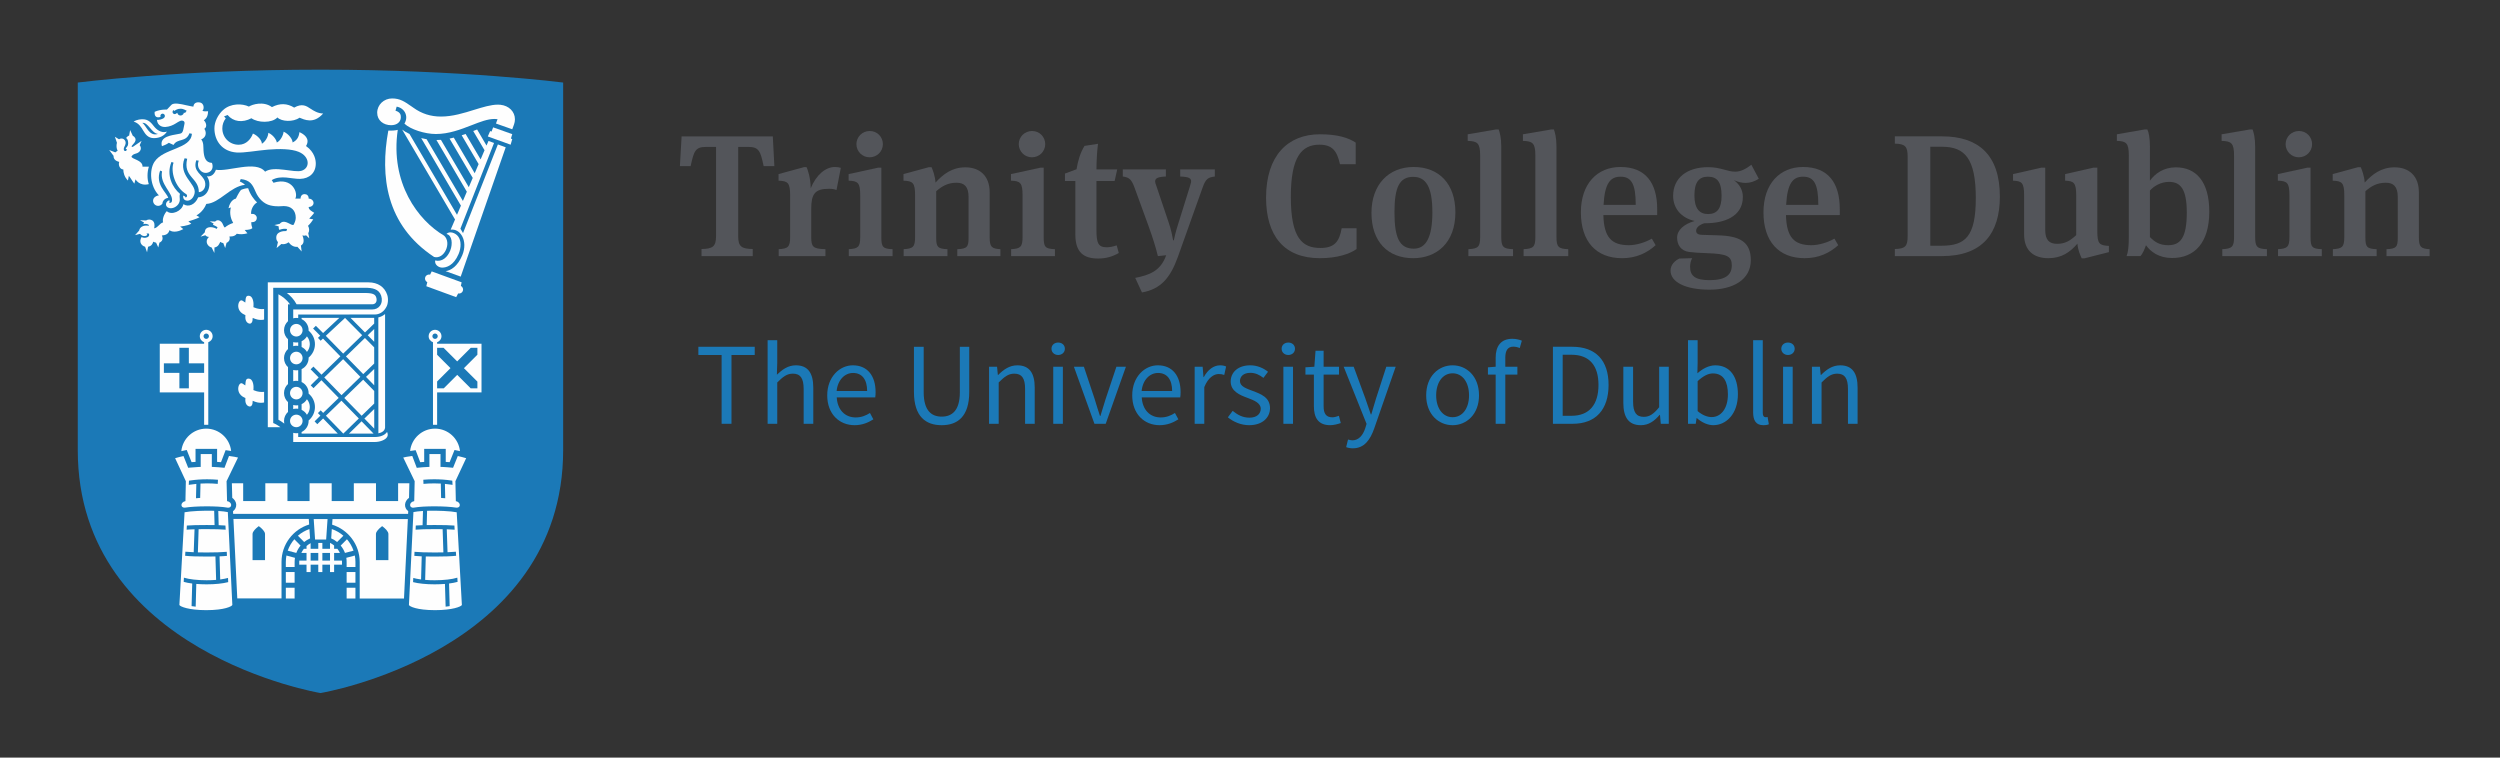 <?xml version="1.0" encoding="UTF-8" standalone="no"?>
<svg width="330px" height="100px" viewBox="0 0 330 100" version="1.1" xmlns="http://www.w3.org/2000/svg" xmlns:xlink="http://www.w3.org/1999/xlink">
    <rect x="0" y="0" width="330" height="100" fill="#333333" stroke="none"/>
    <!-- Generator: Sketch 43.1 (39012) - http://www.bohemiancoding.com/sketch -->
    <title>logo</title>
    <desc>Created with Sketch.</desc>
    <defs></defs>
    <g id="Page-1" stroke="none" stroke-width="1" fill="none" fill-rule="evenodd">
        <g id="logo">
            <g id="Group-145-Copy" transform="translate(10, 9)">
                <g id="Group-2" transform="translate(79, 8)" fill="#53555A">
                    <path d="M13.01,1.001 L13.216,4.929 L11.8,4.929 C11.388,2.987 11.206,2.394 9.79,2.394 L8.442,2.394 L8.442,14.202 C8.442,15.572 8.922,15.846 10.36,15.87 L10.36,16.806 L3.6,16.806 L3.6,15.87 C5.039,15.846 5.518,15.572 5.518,14.202 L5.518,2.394 L4.171,2.394 C2.755,2.394 2.595,2.987 2.161,4.929 L0.746,4.929 L0.973,1.001 L13.01,1.001 Z" id="Fill-42"></path>
                    <path d="M21.213,5.043 C21.511,5.043 21.807,5.089 21.989,5.157 L21.419,8.081 C21.123,7.967 20.871,7.921 20.413,7.921 C18.609,7.921 18.083,8.561 18.083,10.547 L18.083,14.293 C18.083,15.595 18.313,15.846 19.957,15.892 L19.957,16.806 L13.789,16.806 L13.789,15.892 C15.023,15.824 15.297,15.595 15.297,14.293 L15.297,8.789 C15.297,7.121 15,6.893 13.767,6.849 L13.767,5.979 L17.123,5.065 L17.467,5.065 C17.627,5.407 17.993,6.459 18.015,7.851 C18.745,6.071 19.979,5.043 21.213,5.043" id="Fill-43"></path>
                    <path d="M25.783,3.764 C24.823,3.764 24.047,2.988 24.047,2.028 C24.047,1.069 24.823,0.292 25.805,0.292 C26.789,0.292 27.541,1.069 27.541,2.028 C27.541,2.988 26.765,3.764 25.783,3.764 L25.783,3.764 Z M23.041,16.806 L23.041,15.892 C24.275,15.824 24.549,15.594 24.549,14.294 L24.549,8.788 C24.549,7.12 24.252,6.892 23.019,6.848 L23.019,5.98 L26.903,5.134 L27.337,5.134 L27.337,14.294 C27.337,15.594 27.519,15.846 28.821,15.892 L28.821,16.806 L23.041,16.806 Z" id="Fill-44"></path>
                    <path d="M41.636,14.294 C41.636,15.596 41.886,15.825 43.052,15.892 L43.052,16.806 L37.364,16.806 L37.364,15.892 C38.666,15.847 38.85,15.573 38.85,14.384 L38.85,8.994 C38.85,7.624 38.278,7.12 37.272,7.12 C36.086,7.12 35.308,7.602 34.578,8.242 L34.578,14.384 C34.578,15.573 34.76,15.847 36.062,15.892 L36.062,16.806 L30.283,16.806 L30.283,15.892 C31.517,15.825 31.792,15.596 31.792,14.294 L31.792,8.788 C31.792,7.12 31.494,6.892 30.261,6.848 L30.261,5.98 L33.618,5.066 L33.962,5.066 C34.098,5.362 34.44,6.23 34.486,7.098 C35.492,6.002 36.656,5.088 38.438,5.088 C40.288,5.088 41.636,6.184 41.636,8.378 L41.636,14.294 Z" id="Fill-45"></path>
                    <path d="M47.212,3.764 C46.252,3.764 45.476,2.988 45.476,2.028 C45.476,1.069 46.252,0.292 47.234,0.292 C48.217,0.292 48.97,1.069 48.97,2.028 C48.97,2.988 48.194,3.764 47.212,3.764 L47.212,3.764 Z M44.47,16.806 L44.47,15.892 C45.704,15.824 45.978,15.594 45.978,14.294 L45.978,8.788 C45.978,7.12 45.682,6.892 44.448,6.848 L44.448,5.98 L48.332,5.134 L48.765,5.134 L48.765,14.294 C48.765,15.594 48.948,15.846 50.25,15.892 L50.25,16.806 L44.47,16.806 Z" id="Fill-46"></path>
                    <path d="M58.131,6.893 L55.733,6.893 L55.733,13.38 C55.733,15.093 55.961,15.641 57.103,15.641 C57.515,15.641 57.903,15.55 58.405,15.39 L58.679,16.395 C57.857,16.874 56.989,17.125 55.961,17.125 C54.041,17.125 52.945,16.326 52.945,13.929 L52.945,6.893 L51.575,6.893 L51.575,5.911 L53.107,5.339 C53.267,4.289 53.609,3.125 54.157,2.256 L55.937,1.982 C55.825,2.804 55.733,4.197 55.733,5.362 L58.473,5.362 L58.131,6.893 Z" id="Fill-47"></path>
                    <path d="M60.85,19.683 C62.746,19.295 64.184,18.793 64.939,16.692 L63.842,16.806 C63.546,15.618 63.226,14.544 62.564,12.718 L60.782,7.83 C60.37,6.688 60.074,6.413 59.206,6.298 L59.206,5.362 L64.894,5.362 L64.894,6.298 C63.82,6.346 63.476,6.528 63.476,6.961 C63.476,7.098 63.546,7.304 63.636,7.532 L65.236,12.284 C65.624,13.403 65.784,14.34 65.853,14.728 L65.944,14.728 C65.99,14.454 66.194,13.586 66.515,12.581 L68.09,7.532 C68.159,7.328 68.204,7.168 68.228,7.03 C68.273,6.506 67.93,6.346 66.788,6.298 L66.788,5.362 L71.357,5.362 L71.357,6.298 C70.443,6.413 70.146,6.62 69.735,7.784 L66.468,16.942 C65.487,19.661 64.23,21.169 61.74,21.603 L60.85,19.683 Z" id="Fill-48"></path>
                    <path d="M78.121,9.086 C78.121,3.536 80.999,0.726 85.225,0.726 C87.577,0.726 88.971,1.184 89.953,1.824 L89.953,4.678 L87.875,4.678 C87.487,2.942 86.893,2.098 85.157,2.098 C82.803,2.098 81.389,3.742 81.389,8.972 C81.389,14.475 82.917,15.733 85.293,15.733 C87.097,15.733 87.783,14.955 88.103,13.129 L90.067,13.129 L90.067,15.869 C89.199,16.509 87.509,17.081 85.225,17.081 C80.497,17.081 78.121,14.111 78.121,9.086" id="Fill-49"></path>
                    <path d="M97.538,6.345 C95.71,6.345 95.07,7.761 95.07,11.005 C95.07,14.317 95.688,15.824 97.63,15.824 C99.252,15.824 100.074,14.271 100.074,11.027 C100.074,7.625 99.206,6.345 97.538,6.345 M97.538,17.08 C94.18,17.08 92.034,14.888 92.034,11.097 C92.034,7.395 94.272,5.043 97.606,5.043 C100.964,5.043 103.111,7.281 103.111,11.027 C103.111,15.047 100.645,17.08 97.538,17.08" id="Fill-50"></path>
                    <path d="M109.167,14.248 C109.167,15.572 109.395,15.846 110.721,15.892 L110.721,16.806 L104.829,16.806 L104.829,15.892 C106.107,15.824 106.381,15.596 106.381,14.294 L106.381,3.535 C106.381,1.869 106.015,1.64 104.737,1.595 L104.737,0.727 L108.483,0.087 L108.825,0.087 C108.961,0.429 109.167,1.183 109.167,2.347 L109.167,14.248 Z" id="Fill-51"></path>
                    <path d="M116.454,14.248 C116.454,15.572 116.682,15.846 118.008,15.892 L118.008,16.806 L112.116,16.806 L112.116,15.892 C113.394,15.824 113.668,15.596 113.668,14.294 L113.668,3.535 C113.668,1.869 113.302,1.64 112.024,1.595 L112.024,0.727 L115.77,0.087 L116.112,0.087 C116.248,0.429 116.454,1.183 116.454,2.347 L116.454,14.248 Z" id="Fill-52"></path>
                    <path d="M122.669,10.045 L126.917,10.045 C126.917,7.281 126.347,6.323 124.907,6.323 C123.559,6.323 122.829,7.189 122.669,10.045 M129.042,14.499 L129.544,15.367 C128.379,16.418 126.939,17.08 125.113,17.08 C121.685,17.08 119.677,14.865 119.677,11.028 C119.677,7.237 121.845,5.043 124.907,5.043 C128.174,5.043 129.749,7.099 129.749,10.593 L129.749,11.393 L122.647,11.393 C122.715,14.317 123.719,15.367 126.003,15.367 C126.963,15.367 128.128,15.025 129.042,14.499" id="Fill-53"></path>
                    <path d="M138.248,8.857 C138.248,7.03 137.677,6.323 136.444,6.323 C135.28,6.323 134.663,7.03 134.663,8.789 C134.663,10.503 135.302,11.255 136.467,11.255 C137.654,11.255 138.248,10.525 138.248,8.857 M131.511,18.725 C131.511,17.925 132.105,17.401 132.675,17.127 L134.365,17.081 C134.205,17.377 134.092,17.765 134.092,18.223 C134.092,19.41 134.754,19.981 136.672,19.981 C138.842,19.981 139.596,19.227 139.596,18.039 C139.596,16.805 138.956,16.509 136.353,16.419 C135.462,16.395 134.434,16.327 133.978,16.259 C132.859,16.121 132.379,15.297 132.379,14.363 C132.379,13.357 133.315,12.557 134.708,12.169 C132.927,11.781 131.853,10.503 131.853,8.857 C131.853,6.504 133.658,5.066 136.467,5.066 C137.289,5.066 137.883,5.203 138.568,5.386 C139.139,5.546 139.55,5.66 140.076,5.66 C140.806,5.66 141.536,5.249 142.178,4.746 L143.16,6.597 C142.612,6.939 142.062,7.145 141.422,7.145 C140.92,7.145 140.442,7.03 139.87,6.779 C140.532,7.259 141.057,7.989 141.057,8.995 C141.057,11.667 138.454,12.467 136.147,12.467 L135.964,12.467 C135.325,12.671 134.891,13.037 134.891,13.449 C134.891,13.769 135.074,13.973 135.622,13.997 L137.768,14.065 C140.578,14.133 142.108,14.887 142.108,17.331 C142.108,19.935 139.756,21.237 136.65,21.237 C133.452,21.237 131.511,20.21 131.511,18.725" id="Fill-54"></path>
                    <path d="M146.77,10.045 L151.018,10.045 C151.018,7.281 150.448,6.323 149.008,6.323 C147.66,6.323 146.93,7.189 146.77,10.045 M153.144,14.499 L153.646,15.367 C152.48,16.418 151.04,17.08 149.214,17.08 C145.788,17.08 143.778,14.865 143.778,11.028 C143.778,7.237 145.947,5.043 149.008,5.043 C152.276,5.043 153.85,7.099 153.85,10.593 L153.85,11.393 L146.748,11.393 C146.816,14.317 147.82,15.367 150.104,15.367 C151.064,15.367 152.23,15.025 153.144,14.499" id="Fill-55"></path>
                    <path d="M167.284,15.435 C170.39,15.435 171.806,14.271 171.806,9.154 C171.806,3.902 170.344,2.372 167.352,2.372 L165.8,2.372 L165.8,15.435 L167.284,15.435 Z M161.118,15.869 C162.488,15.847 162.808,15.503 162.808,14.201 L162.808,3.65 C162.808,2.348 162.488,1.982 161.118,1.96 L161.118,1 L167.376,1 C172.036,1 174.982,3.331 174.982,8.949 C174.982,13.791 172.698,16.807 167.33,16.807 L161.118,16.807 L161.118,15.869 Z" id="Fill-56"></path>
                    <path d="M187.845,13.517 C187.845,15.185 188.119,15.391 189.375,15.459 L189.375,16.281 L186.131,17.103 L185.789,17.103 C185.584,16.669 185.287,16.029 185.219,15.161 C184.259,16.281 183.141,17.081 181.381,17.081 C179.485,17.081 178.183,16.121 178.183,13.951 L178.183,8.789 C178.183,7.121 177.887,6.893 176.721,6.847 L176.721,5.979 L180.443,5.134 L180.969,5.134 L180.969,13.335 C180.969,14.659 181.471,15.185 182.545,15.185 C183.597,15.185 184.259,14.773 185.059,14.041 L185.059,8.789 C185.059,7.121 184.761,6.893 183.597,6.847 L183.597,5.979 L187.319,5.134 L187.845,5.134 L187.845,13.517 Z" id="Fill-57"></path>
                    <path d="M197.303,7.007 C196.253,7.007 195.317,7.555 194.791,8.149 L194.791,14.293 C195.431,14.955 196.093,15.367 197.191,15.367 C198.765,15.367 199.657,14.453 199.657,11.073 C199.657,7.944 198.833,7.007 197.303,7.007 M193.535,16.805 L191.708,16.805 C191.915,16.257 192.004,15.619 192.004,14.133 L192.004,3.536 C192.004,1.868 191.663,1.641 190.428,1.594 L190.428,0.726 L194.106,0.086 L194.449,0.086 C194.632,0.452 194.791,1.206 194.791,2.348 L194.791,6.848 C195.454,5.934 196.572,5.089 198.217,5.089 C200.889,5.089 202.625,6.985 202.625,10.937 C202.625,15.047 200.685,17.057 197.715,17.057 C195.979,17.057 194.883,16.235 194.266,15.367 C194.129,15.801 193.832,16.509 193.535,16.805" id="Fill-58"></path>
                    <path d="M208.681,14.248 C208.681,15.572 208.909,15.846 210.235,15.892 L210.235,16.806 L204.343,16.806 L204.343,15.892 C205.621,15.824 205.895,15.596 205.895,14.294 L205.895,3.535 C205.895,1.869 205.529,1.64 204.251,1.595 L204.251,0.727 L207.997,0.087 L208.339,0.087 C208.475,0.429 208.681,1.183 208.681,2.347 L208.681,14.248 Z" id="Fill-59"></path>
                    <path d="M214.438,3.764 C213.478,3.764 212.702,2.988 212.702,2.028 C212.702,1.069 213.478,0.292 214.46,0.292 C215.444,0.292 216.196,1.069 216.196,2.028 C216.196,2.988 215.42,3.764 214.438,3.764 L214.438,3.764 Z M211.697,16.806 L211.697,15.892 C212.93,15.824 213.206,15.594 213.206,14.294 L213.206,8.788 C213.206,7.12 212.908,6.892 211.674,6.848 L211.674,5.98 L215.558,5.134 L215.992,5.134 L215.992,14.294 C215.992,15.594 216.174,15.846 217.476,15.892 L217.476,16.806 L211.697,16.806 Z" id="Fill-60"></path>
                    <path d="M230.291,14.294 C230.291,15.596 230.543,15.825 231.707,15.892 L231.707,16.806 L226.021,16.806 L226.021,15.892 C227.323,15.847 227.505,15.573 227.505,14.384 L227.505,8.994 C227.505,7.624 226.933,7.12 225.927,7.12 C224.741,7.12 223.965,7.602 223.233,8.242 L223.233,14.384 C223.233,15.573 223.415,15.847 224.717,15.892 L224.717,16.806 L218.938,16.806 L218.938,15.892 C220.173,15.825 220.447,15.596 220.447,14.294 L220.447,8.788 C220.447,7.12 220.148,6.892 218.916,6.848 L218.916,5.98 L222.273,5.066 L222.616,5.066 C222.753,5.362 223.095,6.23 223.141,7.098 C224.147,6.002 225.311,5.088 227.093,5.088 C228.943,5.088 230.291,6.184 230.291,8.378 L230.291,14.294 Z" id="Fill-61"></path>
                </g>
                <g id="Group" transform="translate(82, 35)" fill="#1B79B7">
                    <polygon id="Fill-62" points="3.254 2.859 0.185 2.859 0.185 1.774 7.624 1.774 7.624 2.859 4.555 2.859 4.555 11.939 3.254 11.939"></polygon>
                    <path d="M9.325,0.906 L10.596,0.906 L10.596,3.913 L10.548,5.461 C11.263,4.779 12.021,4.222 13.061,4.222 C14.641,4.222 15.353,5.245 15.353,7.167 L15.353,11.939 L14.082,11.939 L14.082,7.336 C14.082,5.927 13.648,5.321 12.657,5.321 C11.882,5.321 11.356,5.725 10.596,6.484 L10.596,11.939 L9.325,11.939 L9.325,0.906 Z" id="Fill-63"></path>
                    <path d="M22.463,7.616 C22.463,6.081 21.78,5.23 20.603,5.23 C19.55,5.23 18.589,6.097 18.434,7.616 L22.463,7.616 Z M20.573,4.221 C22.495,4.221 23.578,5.601 23.578,7.756 C23.578,8.018 23.564,8.267 23.532,8.453 L18.45,8.453 C18.542,10.08 19.518,11.103 20.959,11.103 C21.672,11.103 22.278,10.87 22.835,10.514 L23.284,11.351 C22.634,11.769 21.828,12.125 20.806,12.125 C18.791,12.125 17.194,10.653 17.194,8.19 C17.194,5.726 18.852,4.221 20.573,4.221 L20.573,4.221 Z" id="Fill-64"></path>
                    <path d="M28.642,1.774 L29.927,1.774 L29.927,7.77 C29.927,10.22 30.966,10.995 32.299,10.995 C33.647,10.995 34.701,10.22 34.701,7.77 L34.701,1.774 L35.941,1.774 L35.941,7.739 C35.941,11.009 34.376,12.126 32.299,12.126 C30.222,12.126 28.642,11.009 28.642,7.739 L28.642,1.774 Z" id="Fill-65"></path>
                    <path d="M38.555,4.408 L39.61,4.408 L39.718,5.492 L39.764,5.492 C40.477,4.779 41.251,4.223 42.291,4.223 C43.872,4.223 44.583,5.245 44.583,7.167 L44.583,11.94 L43.312,11.94 L43.312,7.336 C43.312,5.926 42.878,5.322 41.888,5.322 C41.112,5.322 40.586,5.725 39.827,6.485 L39.827,11.94 L38.555,11.94 L38.555,4.408 Z" id="Fill-66"></path>
                    <path d="M47.029,4.407 L48.3,4.407 L48.3,11.939 L47.029,11.939 L47.029,4.407 Z M46.796,2.037 C46.796,1.541 47.183,1.216 47.679,1.216 C48.175,1.216 48.563,1.541 48.563,2.037 C48.563,2.517 48.175,2.859 47.679,2.859 C47.183,2.859 46.796,2.517 46.796,2.037 L46.796,2.037 Z" id="Fill-67"></path>
                    <path d="M49.755,4.408 L51.072,4.408 L52.498,8.684 C52.715,9.429 52.962,10.188 53.195,10.901 L53.257,10.901 C53.474,10.188 53.722,9.429 53.939,8.684 L55.365,4.408 L56.62,4.408 L53.954,11.94 L52.466,11.94 L49.755,4.408 Z" id="Fill-68"></path>
                    <path d="M62.723,7.616 C62.723,6.081 62.04,5.23 60.863,5.23 C59.81,5.23 58.848,6.097 58.693,7.616 L62.723,7.616 Z M60.832,4.221 C62.754,4.221 63.838,5.601 63.838,7.756 C63.838,8.018 63.823,8.267 63.791,8.453 L58.709,8.453 C58.802,10.08 59.778,11.103 61.218,11.103 C61.931,11.103 62.538,10.87 63.094,10.514 L63.544,11.351 C62.893,11.769 62.088,12.125 61.065,12.125 C59.051,12.125 57.454,10.653 57.454,8.19 C57.454,5.726 59.111,4.221 60.832,4.221 L60.832,4.221 Z" id="Fill-69"></path>
                    <path d="M65.695,4.408 L66.749,4.408 L66.858,5.772 L66.904,5.772 C67.414,4.826 68.189,4.223 69.041,4.223 C69.367,4.223 69.6,4.267 69.848,4.377 L69.6,5.492 C69.352,5.414 69.182,5.37 68.872,5.37 C68.237,5.37 67.477,5.834 66.966,7.103 L66.966,11.94 L65.695,11.94 L65.695,4.408 Z" id="Fill-70"></path>
                    <path d="M70.713,10.235 C71.366,10.761 72.031,11.133 72.929,11.133 C73.921,11.133 74.417,10.606 74.417,9.956 C74.417,9.18 73.517,8.841 72.696,8.53 C71.627,8.144 70.45,7.632 70.45,6.36 C70.45,5.151 71.41,4.221 73.037,4.221 C73.983,4.221 74.805,4.609 75.379,5.075 L74.773,5.88 C74.262,5.493 73.72,5.213 73.053,5.213 C72.109,5.213 71.674,5.725 71.674,6.298 C71.674,7.011 72.495,7.274 73.348,7.6 C74.433,8.003 75.641,8.453 75.641,9.877 C75.641,11.102 74.664,12.125 72.883,12.125 C71.814,12.125 70.79,11.675 70.079,11.086 L70.713,10.235 Z" id="Fill-71"></path>
                    <path d="M77.407,4.407 L78.678,4.407 L78.678,11.939 L77.407,11.939 L77.407,4.407 Z M77.174,2.037 C77.174,1.541 77.56,1.216 78.057,1.216 C78.552,1.216 78.939,1.541 78.939,2.037 C78.939,2.517 78.552,2.859 78.057,2.859 C77.56,2.859 77.174,2.517 77.174,2.037 L77.174,2.037 Z" id="Fill-72"></path>
                    <path d="M81.433,5.446 L80.318,5.446 L80.318,4.486 L81.495,4.408 L81.65,2.301 L82.718,2.301 L82.718,4.408 L84.749,4.408 L84.749,5.446 L82.718,5.446 L82.718,9.63 C82.718,10.56 83.014,11.086 83.881,11.086 C84.144,11.086 84.486,10.98 84.735,10.886 L84.982,11.846 C84.562,11.985 84.052,12.125 83.588,12.125 C81.975,12.125 81.433,11.102 81.433,9.616 L81.433,5.446 Z" id="Fill-73"></path>
                    <path d="M86.514,14.124 C87.366,14.124 87.908,13.443 88.219,12.512 L88.388,11.955 L85.367,4.407 L86.685,4.407 L88.219,8.577 C88.45,9.228 88.714,10.001 88.947,10.7 L89.009,10.7 C89.226,10.019 89.443,9.242 89.644,8.577 L90.993,4.407 L92.232,4.407 L89.396,12.56 C88.87,14.046 88.095,15.177 86.576,15.177 C86.235,15.177 85.94,15.117 85.693,15.022 L85.94,14.016 C86.096,14.062 86.327,14.124 86.514,14.124" id="Fill-74"></path>
                    <path d="M99.743,11.071 C101.045,11.071 101.913,9.91 101.913,8.189 C101.913,6.453 101.045,5.276 99.743,5.276 C98.458,5.276 97.574,6.453 97.574,8.189 C97.574,9.91 98.458,11.071 99.743,11.071 M99.743,4.222 C101.587,4.222 103.23,5.662 103.23,8.189 C103.23,10.685 101.587,12.126 99.743,12.126 C97.899,12.126 96.256,10.685 96.256,8.189 C96.256,5.662 97.899,4.222 99.743,4.222" id="Fill-75"></path>
                    <path d="M108.605,1.944 C108.326,1.82 108.031,1.759 107.753,1.759 C107.04,1.759 106.699,2.254 106.699,3.215 L106.699,4.408 L108.294,4.408 L108.294,5.447 L106.699,5.447 L106.699,11.939 L105.428,11.939 L105.428,5.447 L104.407,5.447 L104.407,4.487 L105.428,4.408 L105.428,3.215 C105.428,1.681 106.126,0.721 107.627,0.721 C108.095,0.721 108.543,0.829 108.884,0.968 L108.605,1.944 Z" id="Fill-76"></path>
                    <path d="M115.435,10.885 C117.807,10.885 119,9.383 119,6.81 C119,4.253 117.807,2.827 115.435,2.827 L114.274,2.827 L114.274,10.885 L115.435,10.885 Z M112.987,1.773 L115.53,1.773 C118.659,1.773 120.332,3.586 120.332,6.81 C120.332,10.05 118.659,11.94 115.59,11.94 L112.987,11.94 L112.987,1.773 Z" id="Fill-77"></path>
                    <path d="M122.281,4.408 L123.568,4.408 L123.568,9.01 C123.568,10.421 123.986,11.024 124.977,11.024 C125.752,11.024 126.296,10.638 127.007,9.754 L127.007,4.408 L128.279,4.408 L128.279,11.94 L127.224,11.94 L127.117,10.763 L127.07,10.763 C126.373,11.582 125.629,12.125 124.591,12.125 C122.994,12.125 122.281,11.102 122.281,9.182 L122.281,4.408 Z" id="Fill-78"></path>
                    <path d="M133.931,11.056 C135.17,11.056 136.084,9.925 136.084,8.065 C136.084,6.408 135.526,5.291 134.102,5.291 C133.465,5.291 132.8,5.647 132.087,6.314 L132.087,10.266 C132.752,10.839 133.435,11.056 133.931,11.056 L133.931,11.056 Z M130.816,0.907 L132.087,0.907 L132.087,3.912 L132.055,5.277 C132.736,4.671 133.574,4.223 134.411,4.223 C136.363,4.223 137.402,5.725 137.402,8.049 C137.402,10.622 135.867,12.125 134.148,12.125 C133.451,12.125 132.66,11.785 131.994,11.196 L131.948,11.196 L131.838,11.94 L130.816,11.94 L130.816,0.907 Z" id="Fill-79"></path>
                    <path d="M139.414,0.906 L140.685,0.906 L140.685,10.513 C140.685,10.917 140.854,11.071 141.041,11.071 C141.119,11.071 141.18,11.071 141.32,11.041 L141.489,12.001 C141.32,12.078 141.103,12.126 140.762,12.126 C139.8,12.126 139.414,11.521 139.414,10.421 L139.414,0.906 Z" id="Fill-80"></path>
                    <path d="M143.364,4.407 L144.635,4.407 L144.635,11.939 L143.364,11.939 L143.364,4.407 Z M143.131,2.037 C143.131,1.541 143.519,1.216 144.015,1.216 C144.511,1.216 144.899,1.541 144.899,2.037 C144.899,2.517 144.511,2.859 144.015,2.859 C143.519,2.859 143.131,2.517 143.131,2.037 L143.131,2.037 Z" id="Fill-81"></path>
                    <path d="M147.174,4.408 L148.229,4.408 L148.335,5.492 L148.383,5.492 C149.096,4.779 149.87,4.223 150.91,4.223 C152.491,4.223 153.202,5.245 153.202,7.167 L153.202,11.94 L151.931,11.94 L151.931,7.336 C151.931,5.926 151.497,5.322 150.506,5.322 C149.731,5.322 149.205,5.725 148.446,6.485 L148.446,11.94 L147.174,11.94 L147.174,4.408 Z" id="Fill-82"></path>
                </g>
                <path d="M64.336,1.896 L64.336,50.415 C64.336,77.167 32.305,82.483 32.305,82.483 C32.305,82.483 0.265,77.167 0.265,50.415 L0.265,1.896 C0.265,1.896 13.587,0.194 32.302,0.194 C51.01,0.194 64.336,1.896 64.336,1.896 Z" id="Stroke-83" fill="#1B79B7"></path>
                <path d="M10.864,8.679 C9.648,9.069 9.291,7.487 8.777,7.226 C9.526,7.069 10.019,8.624 10.864,8.679 M8.886,8.211 C9.174,8.685 9.517,9.233 10.311,9.233 C11.111,9.233 11.699,8.9 12.035,8.375 C11.281,8.639 10.603,8.044 10.328,7.682 C9.985,7.242 9.599,6.743 8.857,6.743 C8.639,6.743 8.118,6.743 7.642,7.056 C8.321,7.229 8.679,7.856 8.886,8.211" id="Fill-84" fill="#FEFEFE"></path>
                <path d="M23.188,6.608 C24.035,7.221 25.889,7.276 26.619,6.503 C27.16,7.063 28.706,7.136 29.536,6.536 C30.153,6.785 31.401,7.426 32.652,5.982 C31.957,5.974 31.374,5.606 31.005,5.358 C30.436,4.975 29.89,4.61 28.828,5.203 C27.911,4.637 26.969,4.591 25.895,5.136 C24.767,4.308 23.293,4.792 22.854,5.068 C21.979,4.65 20.458,4.61 19.454,5.518 C18.795,6.109 18.303,7.05 18.303,7.941 C18.303,9.578 19.312,11 21.24,11.13 C22.232,11.195 23.795,10.886 25.4,10.748 C26.923,10.618 28.484,10.652 29.432,11.046 C30.913,11.657 30.953,13.17 29.828,13.534 C28.835,13.858 26.211,12.828 24.992,13.66 C23.762,12.12 20.134,13.704 18.497,13.408 C18.347,13.879 17.967,14.371 17.306,14.273 C17.967,15.092 17.662,16.963 16.16,17.049 C15.766,18.026 14.858,18.391 14.209,17.949 C14.027,18.862 12.638,19.472 12.018,18.871 C11.654,19.25 11.393,19.965 11.53,20.352 C11.041,20.491 10.896,21.026 10.349,21.144 C10.44,20.725 10.414,20.304 10.102,20.097 C9.878,19.95 9.554,19.927 9.28,20.1 L8.48,20.069 L9.013,20.372 C8.973,20.436 8.932,20.515 8.905,20.601 C9.129,20.491 9.503,20.561 9.669,20.707 L9.616,20.8 C8.893,20.681 8.433,20.999 8.373,21.427 L7.828,22.037 L8.484,21.867 C8.575,21.985 8.701,22.077 8.846,22.129 C9.141,22.224 9.388,22.104 9.425,22.016 C9.48,21.891 9.315,21.877 9.315,21.877 C9.45,21.802 9.595,21.785 9.647,21.851 C9.721,21.939 9.73,22.182 9.466,22.308 C9.158,22.455 8.858,22.393 8.693,22.286 C8.28,22.945 8.696,23.455 9.154,23.569 L9.41,24.299 L9.548,23.569 C10.003,23.477 10.146,23.195 10.229,22.904 C10.333,22.957 10.463,23.004 10.604,23.033 L10.894,23.662 L11.045,23.024 C11.088,23.009 11.125,22.994 11.159,22.97 C11.583,22.708 11.464,22.277 11.367,22.085 C11.826,22.042 12.227,21.928 12.366,21.388 C12.894,21.759 13.671,21.528 14.196,21.24 L13.781,20.904 C13.781,20.904 14.71,20.82 15.249,20.532 L14.864,20.223 C14.864,20.223 16.106,19.854 16.331,19.663 C16.317,19.641 15.926,19.43 15.926,19.43 C15.926,19.43 16.808,19.005 17.233,17.918 C18.969,17.828 20.396,15.603 22.342,15.397 C22.092,15.157 21.752,14.986 21.647,14.965 L21.776,14.636 C23.035,14.775 23.336,15.378 23.731,16.296 C24.128,17.237 24.841,17.914 25.685,18.114 C26.531,18.318 27.21,18.201 27.455,18.201 C28.45,18.201 29.04,18.767 29.04,19.761 C29.04,20.128 28.837,20.524 28.74,20.694 C28.415,20.792 27.738,20.038 27.16,20.346 C27.061,20.404 26.982,20.469 26.922,20.549 L26.22,20.707 L26.79,20.885 C26.773,21.039 26.793,21.199 26.862,21.347 C27.369,21.149 27.643,21.193 27.896,21.229 L27.806,21.5 C27.48,21.48 26.365,21.528 26.473,22.489 C26.491,22.671 26.572,22.828 26.689,22.95 L26.511,23.741 L27.141,23.207 C27.424,23.275 27.772,23.221 28.099,22.981 C28.36,23.351 28.782,23.64 29.259,23.578 L29.819,24.197 L29.719,23.412 C30.027,23.227 30.241,22.895 29.919,22.062 C30.093,22.131 30.259,22.122 30.399,22.056 L30.824,22.461 L30.69,21.785 C30.841,21.528 30.863,21.149 30.654,20.814 C30.958,20.524 31.18,20.223 31.352,19.955 C31.125,19.937 30.815,19.854 30.815,19.854 C30.815,19.854 31.353,19.297 31.476,19.087 C31.11,18.866 30.734,18.662 30.746,18.328 L30.734,18.328 C31.042,18.328 31.387,18.137 31.387,17.792 C31.387,17.492 31.125,17.218 30.746,17.218 C30.746,16.815 30.506,16.624 30.196,16.624 C29.905,16.624 29.675,16.841 29.675,17.212 L28.977,17.212 C29.385,16.542 28.644,14.319 26.1,15.126 L25.871,14.775 C27.058,14.054 28.542,14.645 29.62,14.612 C30.844,14.578 31.683,13.814 31.683,12.588 C31.683,12.154 31.563,11.099 30.395,10.276 C31.005,9.289 30.085,8.682 29.524,8.443 C29.453,9.151 29.139,9.559 28.619,9.806 C28.641,9.403 28.087,8.652 27.437,8.383 C27.378,8.929 26.982,9.602 26.535,9.818 C26.535,9.568 26.134,8.843 25.423,8.528 C25.399,9.088 24.992,9.723 24.57,9.973 C24.57,9.536 24.024,8.892 23.385,8.629 C23.157,9.289 22.537,10.107 21.507,10.107 C20.295,10.107 19.347,9.159 19.347,7.947 C19.347,7.46 19.507,6.998 19.802,6.62 C19.757,6.582 19.614,6.417 19.572,6.37 L20.04,6.177 C20.79,7.078 22,7.235 23.188,6.608" id="Fill-85" fill="#FEFEFE"></path>
                <path d="M23.935,17.717 C23.601,17.431 23.003,16.676 22.756,15.845 C22.522,15.838 22.079,15.938 21.827,16.063 C21.571,16.301 21.135,17.218 21.135,17.218 C21.135,17.218 20.411,17.316 20.162,18.489 L20.472,18.379 C20.245,19.255 20.522,19.977 20.78,20.431 C20.392,20.542 19.946,20.792 19.687,21.028 C19.491,20.98 19.476,20.52 19.176,20.251 C18.992,20.083 18.691,19.949 18.392,20.244 L17.686,20.216 L18.197,20.506 C18.166,20.555 18.137,20.61 18.106,20.668 C18.308,20.752 18.654,20.934 18.715,20.995 L18.613,21.211 C17.819,20.792 17.107,20.989 17.05,21.527 C17.047,21.562 17.041,21.61 17.04,21.657 L16.476,22.236 L17.118,22.051 C17.204,22.171 17.342,22.264 17.589,22.276 C16.945,22.855 17.44,23.575 17.934,23.668 L18.296,24.391 L18.308,23.668 C18.834,23.584 18.955,23.146 19.079,22.923 C19.186,23.012 19.328,23.07 19.473,23.089 L19.722,23.741 L19.903,23.052 C19.955,23.029 20.002,23.005 20.048,22.977 C20.481,22.676 20.279,22.208 20.279,22.208 C20.279,22.208 20.956,22.3 21.252,21.854 C21.714,21.955 22.153,21.935 22.662,21.795 C22.655,21.77 22.292,21.347 22.292,21.347 C22.292,21.347 23.001,21.39 23.308,21.118 C23.193,20.792 23.166,20.592 23.161,20.328 L23.27,20.328 C23.575,20.328 23.883,20.176 23.898,19.773 C23.906,19.5 23.656,19.243 23.379,19.243 L23.148,19.243 C23.098,18.699 23.41,18.028 23.935,17.717" id="Fill-86" fill="#FEFEFE"></path>
                <path d="M9.642,15.305 C9.419,14.666 9.411,13.729 9.652,13.001 L8.812,13.001 C8.849,12.122 7.389,12.03 7.353,11.665 C7.638,11.19 8.009,11.39 8.387,11.029 C8.651,10.771 8.651,10.421 8.437,10.174 L8.689,9.592 L7.507,10.404 L7.347,10.318 C7.469,10.097 8.078,9.669 7.844,9.225 C7.775,9.09 7.664,8.988 7.528,8.921 L7.177,8.17 L7.048,8.893 C6.907,8.942 6.765,9.048 6.645,9.225 C6.894,9.346 6.971,9.853 6.89,10.152 C6.838,10.332 6.613,10.516 6.588,10.645 C6.62,10.661 6.742,10.698 6.742,10.698 C6.736,10.855 6.63,10.983 6.469,10.925 C6.312,10.872 6.29,10.599 6.419,10.374 C6.543,10.152 6.705,9.799 6.45,9.475 C6.278,9.262 5.96,9.21 5.715,9.389 L5.164,9.053 L5.437,9.844 C5.269,10.494 5.533,10.901 5.533,10.901 C5.446,10.943 5.33,11.014 5.225,11.114 L4.415,10.803 L4.995,11.577 C4.988,11.648 4.995,11.728 5.016,11.809 C5.129,12.219 5.61,12.345 5.743,12.369 C5.577,12.764 5.822,13.369 6.277,13.369 C6.279,13.772 6.402,14.355 6.887,14.831 L7.01,14.21 C7.127,14.321 7.62,15.143 7.734,15.239 C7.741,15.231 7.888,14.671 7.888,14.671 C7.888,14.671 8.409,15.619 9.642,15.305" id="Fill-87" fill="#FEFEFE"></path>
                <path d="M12.909,5.523 L13.007,5.648 C13.028,5.634 13.054,5.614 13.078,5.599 C13.232,5.492 13.468,5.352 13.85,5.352 C14.23,5.347 14.59,5.605 14.647,5.618 L14.425,5.908 C14.376,5.898 14.324,5.883 14.273,5.87 C14.259,5.959 14.222,6.043 14.156,6.111 C14.066,6.205 13.948,6.249 13.831,6.249 C13.718,6.249 13.614,6.212 13.531,6.134 C13.459,6.065 13.42,5.981 13.408,5.888 C13.376,5.907 13.346,5.931 13.318,5.948 C13.271,5.981 13.226,6.011 13.179,6.037 C13.137,6.057 13.097,6.065 13.059,6.065 C12.964,6.065 12.872,6.017 12.822,5.932 C12.752,5.824 12.748,5.648 12.909,5.523 M11.191,6.437 C11.105,6.23 11.265,6.082 11.29,6.061 C11.407,5.975 11.578,5.987 11.683,6.1 C11.793,6.215 11.793,6.388 11.683,6.523 C11.502,6.732 10.997,6.85 10.714,6.827 C10.794,7.677 11.536,7.778 11.8,7.764 C12.376,7.733 12.853,7.515 13.216,7.283 C13.386,7.175 13.565,7.059 13.758,6.973 C14.035,6.85 14.433,6.935 14.352,7.336 L14.198,8.086 C14.069,8.681 13.85,8.616 13.411,8.711 C12.706,8.857 11.005,9.004 11.373,10.297 C11.553,10.233 12.032,10.053 12.284,9.848 L12.906,10.131 C13.428,9.223 14.547,9.816 15.008,8.592 L15.328,8.66 C15.214,10.706 11.561,10.534 10.378,12.375 C9.676,13.473 9.796,15.586 10.976,16.79 C10.914,16.796 10.848,16.804 10.778,16.829 C10.523,16.904 10.206,17.128 10.206,17.5 C10.206,17.873 10.507,18.174 10.877,18.174 C11.105,18.174 11.314,18.058 11.44,17.869 C11.447,17.544 11.739,17.167 12.209,17.115 C11.987,16.389 10.468,15.376 11.135,13.519 L11.393,13.622 C11.037,15.314 12.862,16.457 12.703,17.519 C12.675,17.706 12.576,17.778 12.428,17.778 C12.32,17.778 12.296,17.679 12.397,17.605 L12.357,17.432 C12.167,17.47 12.058,17.601 12.006,17.678 C11.921,17.808 11.89,17.966 11.926,18.1 C11.96,18.224 12.055,18.337 12.188,18.406 C12.389,18.507 12.65,18.519 12.906,18.424 C13.37,18.263 13.801,17.797 13.728,17.22 C13.728,17.22 13.672,16.79 13.758,16.584 C12.779,15.77 11.905,14.13 12.637,12.372 L12.909,12.473 C12.496,13.661 13.1,15.728 14.586,16.632 C14.701,16.697 14.741,16.918 14.616,17.01 C14.543,17.069 14.425,17.095 14.448,16.943 C14.448,16.943 14.27,16.858 14.188,16.814 C14.146,17.002 14.211,17.239 14.322,17.332 L14.322,17.337 C14.42,17.427 14.567,17.488 14.734,17.488 C15.184,17.488 15.572,17.079 15.689,16.502 C15.94,15.228 13.45,14.166 14.368,11.888 L14.71,11.957 C14.13,14.401 16.26,14.426 16.246,16.368 C16.828,16.33 17.246,15.722 17.055,14.986 C16.788,14.006 15.387,13.681 15.91,12.156 L16.237,12.212 C16.048,12.662 16.101,13.212 16.541,13.588 C16.899,13.887 17.325,13.887 17.686,13.67 C18.078,13.428 18.148,12.938 17.975,12.502 C17.092,12.464 16.922,11.689 16.864,10.879 C16.828,10.37 16.908,9.82 16.556,9.397 C17.368,9.09 17.196,8.269 16.969,8.01 C17.456,7.699 17.119,7.04 16.904,6.88 C17.15,6.696 17.455,6.454 17.465,5.682 C17.212,5.695 16.974,5.734 16.722,5.63 C16.92,5.408 16.891,5.138 16.855,4.986 C16.82,4.838 16.698,4.518 16.22,4.507 C15.743,4.488 15.555,4.766 15.521,5.078 C15.521,5.078 14.941,4.981 14.561,4.888 C13.909,4.734 12.949,4.516 12.628,4.836 L12.035,5.464 C12.035,5.464 11.175,5.408 10.42,5.759 C10.368,6.104 10.451,6.662 11.191,6.437" id="Fill-88" fill="#FEFEFE"></path>
                <path d="M47.445,25.379 C47.338,25.93 47.889,26.325 48.365,26.325 L48.366,26.325 C48.892,26.325 49.876,26.091 50.539,24.52 C50.884,23.695 50.905,22.75 50.464,22.193 C50.093,21.717 49.308,21.461 48.929,21.886 C49.67,22.028 49.787,23.188 49.431,24.074 C49.073,24.961 48.34,25.616 47.445,25.379" id="Fill-89" fill="#FEFEFE"></path>
                <path d="M48.613,22.102 C45.185,20.088 41.484,15.157 42.504,8.141 C42.136,8.239 41.591,8.256 41.256,8.244 C40.161,14.205 40.896,20.692 47.3,24.919 C48.647,25.291 49.67,23.032 48.613,22.102" id="Fill-90" fill="#FEFEFE"></path>
                <path d="M56.051,4.829 C55.946,4.818 55.834,4.813 55.717,4.813 C54.809,4.813 53.736,5.146 52.597,5.494 C51.263,5.913 49.749,6.386 48.212,6.386 C46.84,6.386 45.654,6.003 44.576,5.224 C44.481,5.159 44.383,5.091 44.281,5.02 C43.394,4.405 42.8,3.995 41.757,3.995 C40.668,3.995 39.789,4.839 39.789,5.882 C39.789,6.894 40.617,7.526 41.624,7.526 C42.398,7.526 42.865,7.107 42.909,6.55 C42.936,6.172 42.837,5.799 42.204,5.615 L42.358,5.078 C43.348,5.238 43.999,6.285 43.385,7.322 C44.165,8.07 46.06,8.689 47.536,8.689 C49.272,8.689 50.848,8.071 52.239,7.533 C53.378,7.088 54.363,6.702 55.269,6.702 C55.407,6.702 55.542,6.711 55.669,6.729 L55.675,6.732 L55.466,7.304 L57.618,8.065 L57.852,7.422 C57.928,7.211 57.972,6.981 57.972,6.751 C57.972,5.735 57.182,4.947 56.051,4.829" id="Fill-91" fill="#FEFEFE"></path>
                <path d="M50.837,28.739 L50.835,28.739 L50.934,28.265 L46.984,26.824 L46.772,27.255 L46.771,27.255 C46.725,27.242 46.677,27.237 46.638,27.237 C46.411,27.237 46.204,27.379 46.132,27.584 C46.038,27.84 46.155,28.129 46.402,28.247 L46.403,28.247 L46.273,28.782 L50.217,30.226 L50.477,29.733 L50.48,29.733 C50.517,29.739 50.552,29.748 50.592,29.748 C50.816,29.748 51.022,29.604 51.096,29.4 C51.188,29.151 51.078,28.865 50.837,28.739" id="Fill-92" fill="#FEFEFE"></path>
                <polygon id="Fill-93" fill="#FEFEFE" points="55.095 7.81 54.883 8.368 54.699 8.303 54.39 9.011 57.402 10.101 57.618 9.356 57.439 9.294 57.618 8.706"></polygon>
                <path d="M51.12,21.767 L50.775,21.184 L55.212,9.875 L54.482,9.603 L54.221,10.213 L52.979,8.092 C52.832,8.147 52.684,8.211 52.53,8.27 C52.509,8.28 52.482,8.288 52.463,8.292 L53.959,10.832 L53.442,12.042 L51.46,8.679 C51.292,8.739 51.12,8.799 50.943,8.858 L53.178,12.66 L52.662,13.867 L49.898,9.164 C49.717,9.215 49.529,9.256 49.342,9.295 L52.401,14.485 C52.379,14.534 51.893,15.678 51.881,15.704 L51.881,15.708 L48.203,9.459 C48.012,9.472 47.814,9.478 47.609,9.481 L51.622,16.305 C51.512,16.57 51.103,17.527 51.103,17.527 L46.313,9.376 C46.069,9.336 45.834,9.29 45.597,9.231 L50.841,18.146 C50.841,18.146 50.431,19.121 50.324,19.356 L44.052,8.682 C43.683,8.513 43.354,8.313 43.083,8.105 L50.065,19.974 C50.065,19.974 49.584,21.107 49.486,21.319 C50.745,21.125 51.814,22.776 51.023,24.684 C50.409,26.166 49.486,26.714 48.817,26.79 L50.813,27.514 L56.754,10.443 L55.72,10.065 L51.12,21.767 Z" id="Fill-94" fill="#FEFEFE"></path>
                <path d="M26.065,46.842 L26.065,46.681 L26.065,28.987 L38.192,28.987 C39.116,28.987 40.02,29.116 40.319,30.049 C40.473,30.531 40.415,30.997 40.161,31.354 C39.928,31.679 39.562,31.849 39.134,31.849 L28.706,31.853 L28.706,33.019 C28.837,32.984 28.971,32.963 29.116,32.963 C29.2,32.963 29.282,32.972 29.362,32.984 L29.362,32.516 L29.539,32.516 C29.539,32.516 38.737,32.513 39.45,32.513 C40.035,32.513 40.535,32.234 40.867,31.736 L40.895,31.689 C40.909,31.679 40.916,31.656 40.929,31.642 L40.929,31.634 L40.971,31.569 C41.226,31.171 41.289,30.463 41.116,29.926 C40.772,28.873 39.872,28.271 38.642,28.271 L25.349,28.271 L25.349,47.392 L27.017,47.392 C26.57,47.054 26.225,46.908 26.216,46.905 L26.065,46.842 Z" id="Fill-95" fill="#FEFEFE"></path>
                <path d="M28.705,39.835 L28.705,41.321 C28.835,41.285 28.972,41.268 29.115,41.268 C29.2,41.268 29.281,41.279 29.361,41.29 L29.361,39.863 C29.281,39.877 29.2,39.884 29.115,39.884 C28.972,39.884 28.835,39.863 28.705,39.835" id="Fill-96" fill="#FEFEFE"></path>
                <path d="M23.448,42.488 L23.461,42.31 C23.505,41.623 23.289,41.069 22.942,40.996 C22.888,40.985 22.834,40.976 22.791,40.976 C22.682,40.976 22.463,40.976 22.417,41.467 L22.378,41.876 L22.036,41.648 C21.971,41.608 21.912,41.583 21.854,41.583 C21.692,41.583 21.531,41.781 21.472,42.063 C21.374,42.5 21.518,43.134 22.239,43.466 L22.394,43.537 L22.386,43.701 C22.353,44.2 22.549,44.563 22.894,44.65 C23.193,44.726 23.32,44.39 23.331,44.239 L23.354,43.904 L23.661,44.027 C23.799,44.077 24.089,44.169 24.438,44.169 C24.582,44.169 24.721,44.156 24.862,44.128 L24.862,42.726 C24.455,42.772 23.984,42.71 23.613,42.555 L23.448,42.488 Z" id="Fill-97" fill="#FEFEFE"></path>
                <path d="M23.448,31.546 L23.461,31.371 C23.505,30.685 23.289,30.133 22.942,30.056 C22.888,30.044 22.834,30.039 22.791,30.039 C22.682,30.039 22.463,30.039 22.417,30.533 L22.378,30.937 L22.036,30.707 C21.971,30.666 21.912,30.644 21.854,30.644 C21.692,30.644 21.531,30.844 21.472,31.122 C21.374,31.558 21.518,32.192 22.239,32.523 L22.394,32.596 L22.386,32.762 C22.353,33.259 22.549,33.622 22.894,33.711 C23.193,33.785 23.32,33.449 23.331,33.295 L23.354,32.963 L23.661,33.085 C23.799,33.138 24.089,33.23 24.438,33.23 C24.582,33.23 24.721,33.214 24.862,33.188 L24.862,31.787 C24.455,31.838 23.984,31.768 23.613,31.612 L23.448,31.546 Z" id="Fill-98" fill="#FEFEFE"></path>
                <path d="M39.515,48.683 L29.362,48.683 L29.362,48.169 C29.281,48.175 29.201,48.187 29.116,48.187 C28.971,48.187 28.836,48.169 28.705,48.133 L28.705,49.344 L39.477,49.344 C40.09,49.344 40.871,49.104 41.111,48.662 C41.21,48.482 41.208,48.259 41.094,48.015 C40.786,48.471 40.154,48.683 39.515,48.683" id="Fill-99" fill="#FEFEFE"></path>
                <path d="M28.705,44.455 L28.705,44.996 C28.837,44.959 28.972,44.938 29.115,44.938 C29.2,44.938 29.281,44.947 29.361,44.959 L29.361,44.494 C29.281,44.503 29.2,44.512 29.115,44.512 C28.972,44.512 28.837,44.494 28.705,44.455" id="Fill-100" fill="#FEFEFE"></path>
                <path d="M26.751,29.843 L26.751,46.402 C26.952,46.514 27.228,46.679 27.525,46.917 C27.503,46.806 27.49,46.686 27.49,46.566 C27.49,46.092 27.693,45.669 28.016,45.374 L28.016,44.081 C27.693,43.786 27.49,43.361 27.49,42.89 C27.49,42.406 27.691,41.981 28.016,41.69 L28.016,39.466 C27.691,39.172 27.49,38.747 27.49,38.264 C27.49,37.789 27.693,37.367 28.016,37.069 L28.016,35.782 C27.693,35.484 27.49,35.062 27.49,34.588 C27.49,34.116 27.693,33.692 28.016,33.393 L28.016,31.171 L28.276,31.171 C27.823,30.514 27.208,30.091 26.751,29.843" id="Fill-101" fill="#FEFEFE"></path>
                <path d="M39.133,31.167 C39.338,31.167 39.501,31.088 39.604,30.952 C39.727,30.779 39.751,30.53 39.662,30.259 C39.547,29.889 39.265,29.675 38.193,29.675 L27.866,29.675 C28.321,30.023 28.798,30.509 29.151,31.167 L39.133,31.167 Z" id="Fill-102" fill="#FEFEFE"></path>
                <path d="M39.947,48.196 C40.261,48.138 40.779,47.957 40.83,47.452 L40.83,32.448 C40.575,32.672 40.271,32.826 39.94,32.903 L39.947,48.196 Z" id="Fill-103" fill="#FEFEFE"></path>
                <path d="M29.811,36.044 L29.811,36.801 C30.108,36.942 30.355,37.17 30.515,37.453 C30.764,37.162 30.894,36.805 30.894,36.428 C30.894,36.047 30.764,35.687 30.515,35.4 L30.515,35.397 C30.351,35.68 30.106,35.903 29.811,36.044" id="Fill-104" fill="#FEFEFE"></path>
                <path d="M29.115,36.208 C28.971,36.208 28.836,36.192 28.704,36.159 L28.704,36.694 C28.836,36.66 28.971,36.638 29.115,36.638 C29.2,36.638 29.282,36.645 29.362,36.66 L29.362,36.192 C29.282,36.202 29.2,36.208 29.115,36.208" id="Fill-105" fill="#FEFEFE"></path>
                <path d="M30.514,45.753 C30.763,45.464 30.894,45.103 30.894,44.725 C30.894,44.348 30.763,43.991 30.514,43.7 C30.356,43.98 30.107,44.211 29.811,44.349 L29.811,45.099 C30.107,45.242 30.356,45.469 30.514,45.753" id="Fill-106" fill="#FEFEFE"></path>
                <path d="M29.942,38.264 C29.942,37.804 29.572,37.427 29.115,37.427 C28.655,37.427 28.283,37.804 28.283,38.264 C28.283,38.728 28.646,39.092 29.115,39.092 C29.572,39.092 29.942,38.722 29.942,38.264" id="Fill-107" fill="#FEFEFE"></path>
                <path d="M29.942,42.888 C29.942,42.431 29.572,42.062 29.115,42.062 C28.646,42.062 28.283,42.425 28.283,42.888 C28.283,43.347 28.655,43.721 29.115,43.721 C29.572,43.721 29.942,43.347 29.942,42.888" id="Fill-108" fill="#FEFEFE"></path>
                <path d="M29.116,33.757 C28.655,33.757 28.282,34.13 28.282,34.589 C28.282,35.047 28.655,35.42 29.116,35.42 C29.573,35.42 29.942,35.047 29.942,34.589 C29.942,34.13 29.573,33.757 29.116,33.757" id="Fill-109" fill="#FEFEFE"></path>
                <path d="M29.942,46.566 C29.942,46.105 29.572,45.734 29.115,45.734 C28.655,45.734 28.283,46.105 28.283,46.566 C28.283,47.021 28.655,47.392 29.115,47.392 C29.572,47.392 29.942,47.021 29.942,46.566" id="Fill-110" fill="#FEFEFE"></path>
                <polygon id="Fill-111" fill="#FEFEFE" points="38.168 35.614 35.665 38.048 37.946 40.384 39.395 38.983 39.393 36.853"></polygon>
                <polygon id="Fill-112" fill="#FEFEFE" points="39.394 34.428 38.541 35.252 39.394 36.115"></polygon>
                <path d="M29.811,48.239 L34.591,48.239 L32.651,46.235 L31.879,46.995 L31.527,46.619 L32.292,45.866 L31.965,45.527 L32.332,45.166 L32.657,45.503 L34.707,43.522 L32.429,41.192 L31.378,42.235 L31.013,41.863 L32.063,40.82 L31.001,39.751 L31.374,39.389 L32.437,40.457 L34.929,38.04 L32.633,35.688 L32.325,35.977 L31.971,35.598 L32.27,35.313 L31.328,34.367 L31.695,34.007 L32.649,34.961 L34.792,32.958 L29.811,32.958 L29.811,33.123 C30.358,33.382 30.739,33.94 30.739,34.589 C30.739,34.613 30.733,34.632 30.733,34.651 C31.266,35.09 31.574,35.731 31.574,36.429 C31.574,37.12 31.266,37.766 30.733,38.204 C30.733,38.221 30.739,38.238 30.739,38.265 C30.739,38.909 30.358,39.462 29.811,39.728 L29.811,41.427 C30.358,41.689 30.739,42.246 30.739,42.891 C30.739,42.911 30.733,42.928 30.733,42.951 C31.266,43.39 31.574,44.033 31.574,44.726 C31.574,45.416 31.266,46.063 30.733,46.505 C30.733,46.524 30.739,46.54 30.739,46.565 C30.739,47.211 30.358,47.765 29.811,48.026 L29.811,48.239 Z" id="Fill-113" fill="#FEFEFE"></path>
                <polygon id="Fill-114" fill="#FEFEFE" points="36.267 32.959 38.178 34.886 39.394 33.707 39.393 32.959"></polygon>
                <polygon id="Fill-115" fill="#FEFEFE" points="39.396 39.701 38.311 40.75 39.398 41.865"></polygon>
                <polygon id="Fill-116" fill="#FEFEFE" points="39.398 44.264 39.398 42.608 37.938 41.117 35.444 43.534 37.735 45.88"></polygon>
                <polygon id="Fill-117" fill="#FEFEFE" points="39.398 44.986 38.1 46.25 39.4 47.581"></polygon>
                <polygon id="Fill-118" fill="#FEFEFE" points="33.004 35.331 35.298 37.678 37.806 35.248 35.544 32.964"></polygon>
                <polygon id="Fill-119" fill="#FEFEFE" points="32.803 40.83 35.078 43.163 37.572 40.747 35.293 38.41"></polygon>
                <polygon id="Fill-120" fill="#FEFEFE" points="37.365 46.24 35.069 43.894 33.021 45.876 35.314 48.238"></polygon>
                <polygon id="Fill-121" fill="#FEFEFE" points="37.727 46.612 36.06 48.238 39.314 48.238"></polygon>
                <path d="M33.562,64.996 L32.552,64.996 L32.552,63.985 L33.562,63.985 L33.562,64.996 Z M32.013,64.996 L31.003,64.996 L31.003,63.985 L32.013,63.985 L32.013,64.996 Z M34.103,64.996 L34.103,63.985 L34.869,63.985 C34.774,63.791 34.666,63.607 34.532,63.444 L34.103,63.444 L34.103,63.003 C33.94,62.869 33.758,62.752 33.562,62.656 L33.562,63.444 L32.552,63.444 L32.552,62.665 L32.013,62.665 L32.013,63.444 L31.003,63.444 L31.003,62.696 C30.809,62.8 30.631,62.93 30.462,63.074 L30.462,63.444 L30.11,63.444 C29.981,63.607 29.87,63.791 29.778,63.985 L30.462,63.985 L30.462,64.996 L29.51,64.996 C29.507,65.061 29.501,65.124 29.501,65.192 L29.501,65.538 L30.462,65.538 L30.462,66.51 L31.003,66.51 L31.003,65.538 L32.013,65.538 L32.013,66.51 L32.552,66.51 L32.552,65.538 L33.562,65.538 L33.562,66.51 L34.103,66.51 L34.103,65.538 L35.143,65.538 L35.143,65.192 C35.143,65.124 35.138,65.061 35.135,64.996 L34.103,64.996 Z" id="Fill-122" fill="#FEFEFE"></path>
                <path d="M13.933,50.55 C13.982,50.541 14.026,50.529 14.076,50.519 L14.65,50.396 L15.289,52.004 C15.458,51.988 15.632,51.981 15.811,51.97 L15.811,50.251 L18.658,50.251 L18.656,51.97 C18.832,51.981 19.003,51.993 19.173,52.007 L19.78,50.421 L20.333,50.504 L20.51,50.528 C20.328,48.873 18.924,47.58 17.227,47.58 C15.512,47.58 14.105,48.885 13.933,50.55" id="Fill-123" fill="#FEFEFE"></path>
                <path d="M43.467,57.573 C43.501,57.214 43.724,56.903 43.991,56.714 L44.035,54.793 L42.551,54.793 L42.551,57.142 L39.631,57.142 L39.631,54.793 L36.705,54.793 L36.705,57.142 L33.783,57.142 L33.783,54.793 L30.864,54.793 L30.864,57.142 L27.943,57.142 L27.943,54.793 L25.021,54.793 L25.021,57.142 L22.098,57.142 L22.098,54.793 L20.607,54.793 L20.657,56.714 C20.921,56.903 21.149,57.211 21.18,57.565 C21.207,57.936 21.045,58.273 20.758,58.476 L20.777,58.832 L43.868,58.832 L43.886,58.476 C43.604,58.276 43.437,57.937 43.467,57.573" id="Fill-124" fill="#FEFEFE"></path>
                <path d="M24.983,62.817 L24.983,62.823 L24.983,64.94 L24.159,64.94 L23.337,64.94 L23.337,62.823 L23.337,62.817 L23.337,61.48 C23.337,61.143 23.807,60.724 24.011,60.566 L24.159,60.45 L24.31,60.566 C24.515,60.724 24.983,61.143 24.983,61.48 L24.983,62.817 Z M30.808,60.235 L30.759,59.499 L20.812,59.499 L21.321,69.986 L27.161,69.986 L27.161,65.165 C27.161,62.847 28.7,60.881 30.808,60.235 L30.808,60.235 Z" id="Fill-125" fill="#FEFEFE"></path>
                <path d="M27.729,65.184 L27.729,65.84 L28.891,65.84 L28.891,65.197 C28.891,65.009 28.905,64.821 28.936,64.633 L27.809,64.329 C27.756,64.612 27.729,64.899 27.729,65.184" id="Fill-126" fill="#FEFEFE"></path>
                <polygon id="Fill-127" fill="#FEFEFE" points="27.73 70.004 28.889 70.004 28.889 68.582 27.73 68.582"></polygon>
                <polygon id="Fill-128" fill="#FEFEFE" points="27.73 67.919 28.889 67.919 28.889 66.509 27.73 66.509"></polygon>
                <path d="M35.712,64.631 C35.743,64.822 35.755,65.009 35.755,65.197 L35.755,65.842 L36.918,65.842 L36.918,65.183 C36.918,64.9 36.892,64.612 36.836,64.33 L35.712,64.631 Z" id="Fill-129" fill="#FEFEFE"></path>
                <path d="M28.852,62.181 C28.467,62.624 28.172,63.142 27.979,63.688 L29.111,63.986 C29.243,63.638 29.435,63.311 29.672,63.015 L28.852,62.181 Z" id="Fill-130" fill="#FEFEFE"></path>
                <polygon id="Fill-131" fill="#FEFEFE" points="35.756 70.004 36.917 70.004 36.917 68.582 35.756 68.582"></polygon>
                <path d="M35.797,62.181 L34.97,63.015 C35.216,63.311 35.403,63.638 35.536,63.986 L36.666,63.688 C36.478,63.142 36.182,62.624 35.797,62.181" id="Fill-132" fill="#FEFEFE"></path>
                <polygon id="Fill-133" fill="#FEFEFE" points="35.756 67.919 36.917 67.919 36.917 66.509 35.756 66.509"></polygon>
                <polygon id="Fill-134" fill="#FEFEFE" points="33.236 59.519 31.409 59.519 31.59 62.223 33.052 62.223"></polygon>
                <path d="M30.933,62.068 L30.843,60.836 C30.289,61.03 29.769,61.328 29.323,61.714 L30.148,62.547 C30.379,62.353 30.649,62.19 30.933,62.068" id="Fill-135" fill="#FEFEFE"></path>
                <path d="M35.326,61.714 C34.883,61.329 34.357,61.026 33.798,60.837 L33.718,62.066 C33.999,62.189 34.266,62.351 34.5,62.546 L35.326,61.714 Z" id="Fill-136" fill="#FEFEFE"></path>
                <path d="M14.92,54.956 L14.944,54.453 L14.988,54.444 C14.988,54.444 15.087,54.431 15.136,54.422 C15.815,54.318 16.576,54.265 17.331,54.265 C17.832,54.265 18.313,54.287 18.772,54.328 L18.74,54.872 C18.292,54.831 17.821,54.804 17.331,54.804 C17.06,54.804 16.777,54.813 16.465,54.832 L16.423,56.725 L15.871,56.769 L15.917,54.875 C15.649,54.903 15.418,54.925 15.213,54.961 C15.148,54.968 15.087,54.977 15.025,54.985 L14.918,55.008 L14.92,54.956 Z M14.477,57.147 C13.793,57.282 13.787,58.053 14.399,58.011 C15.763,57.791 18.688,57.763 20.046,58.011 C20.679,58.083 20.689,57.267 19.972,57.147 L19.907,54.515 L21.418,51.396 C21.099,51.317 20.852,51.273 20.495,51.227 C20.409,51.218 20.325,51.2 20.228,51.187 L19.631,52.755 L19.442,52.733 C19.045,52.69 18.626,52.658 18.195,52.64 L17.961,52.63 L17.961,50.941 L16.494,50.941 L16.494,52.637 L16.26,52.637 C15.815,52.658 15.41,52.69 15.027,52.729 L14.843,52.75 L14.222,51.197 C13.852,51.273 13.415,51.388 13.116,51.482 L14.533,54.517 L14.477,57.147 Z" id="Fill-137" fill="#FEFEFE"></path>
                <path d="M18.814,58.448 L18.864,60.322 C19.211,60.337 19.512,60.35 19.761,60.371 L19.789,60.917 L19.778,60.917 C19.201,60.869 18.379,60.845 17.266,60.845 C16.883,60.845 16.536,60.848 16.218,60.852 L16.12,63.912 C16.47,63.923 16.859,63.927 17.266,63.927 C18.413,63.927 19.333,63.894 19.932,63.838 L19.958,64.373 C19.687,64.405 19.361,64.425 18.982,64.438 L19.067,67.491 C19.543,67.428 19.876,67.351 20.098,67.285 L20.123,67.84 C19.42,68.027 18.416,68.133 17.271,68.133 C16.797,68.133 16.339,68.11 15.911,68.08 L15.831,71.078 C15.633,71.056 15.448,71.034 15.288,71.01 L15.373,68.025 C14.938,67.968 14.557,67.898 14.248,67.806 L14.276,67.249 L14.292,67.257 C14.966,67.467 16.047,67.593 17.271,67.593 C17.721,67.593 18.139,67.578 18.528,67.545 L18.438,64.453 C18.079,64.462 17.688,64.465 17.266,64.465 C16.03,64.465 15.088,64.432 14.437,64.363 L14.47,63.825 L14.477,63.826 C14.771,63.857 15.139,63.88 15.57,63.894 L15.679,60.866 C15.268,60.873 14.923,60.898 14.633,60.92 L14.664,60.372 C15.274,60.323 16.107,60.303 17.266,60.303 C17.653,60.303 18.01,60.307 18.324,60.312 L18.271,58.423 C16.875,58.382 15.197,58.457 14.363,58.619 L13.679,70.857 C13.772,71.066 14.895,71.54 17.222,71.54 C19.649,71.54 20.602,71.039 20.669,70.857 L20.073,58.598 C19.758,58.53 19.321,58.481 18.814,58.448" id="Fill-138" fill="#FEFEFE"></path>
                <path d="M44.865,50.421 L45.469,52.008 C45.644,51.993 45.818,51.98 45.995,51.971 L45.992,50.251 L48.838,50.251 L48.838,51.971 C49.015,51.98 49.185,51.991 49.351,52.006 L49.997,50.396 L50.574,50.518 C50.62,50.529 50.665,50.541 50.717,50.55 C50.545,48.885 49.138,47.579 47.421,47.579 C45.722,47.579 44.315,48.877 44.134,50.528 L44.315,50.504 L44.865,50.421 Z" id="Fill-139" fill="#FEFEFE"></path>
                <path d="M49.622,54.985 C49.56,54.977 49.498,54.967 49.437,54.961 C49.229,54.927 48.997,54.903 48.729,54.874 L48.772,56.768 L48.225,56.728 L48.187,54.832 C47.876,54.813 47.584,54.807 47.316,54.807 C46.824,54.807 46.353,54.831 45.9,54.872 L45.876,54.327 C46.335,54.287 46.812,54.263 47.316,54.263 C48.073,54.263 48.836,54.318 49.511,54.42 C49.561,54.429 49.655,54.441 49.655,54.441 L49.705,54.453 L49.732,54.957 L49.732,55.008 L49.622,54.985 Z M49.803,52.748 L49.621,52.729 C49.24,52.692 48.834,52.656 48.388,52.636 L48.147,52.636 L48.147,50.941 L46.682,50.941 L46.685,52.63 L46.452,52.64 C46.026,52.656 45.602,52.692 45.205,52.735 L45.013,52.756 L44.419,51.187 C44.321,51.2 44.24,51.218 44.151,51.227 C43.794,51.276 43.548,51.314 43.229,51.396 L44.736,54.515 L44.678,57.15 C43.961,57.27 43.97,58.083 44.599,58.011 C45.958,57.763 48.881,57.79 50.25,58.011 C50.86,58.057 50.854,57.282 50.171,57.15 L50.114,54.517 L51.534,51.482 C51.233,51.389 50.794,51.276 50.429,51.195 L49.803,52.748 Z" id="Fill-140" fill="#FEFEFE"></path>
                <path d="M46.375,58.423 L46.326,60.311 C46.641,60.307 46.992,60.302 47.382,60.302 C48.541,60.302 49.374,60.323 49.983,60.375 L50.014,60.921 C49.725,60.896 49.378,60.874 48.974,60.865 L49.075,63.894 C49.504,63.879 49.879,63.857 50.169,63.827 L50.175,63.823 L50.209,64.364 C49.563,64.433 48.611,64.467 47.382,64.467 C46.96,64.467 46.569,64.463 46.203,64.452 L46.121,67.545 C46.505,67.578 46.93,67.594 47.374,67.594 C48.595,67.594 49.68,67.467 50.351,67.256 L50.369,67.249 L50.402,67.806 C50.091,67.896 49.712,67.967 49.276,68.023 L49.356,71.009 C49.195,71.03 49.012,71.055 48.823,71.078 L48.733,68.081 C48.302,68.109 47.848,68.132 47.374,68.132 C46.228,68.132 45.23,68.026 44.525,67.841 L44.553,67.286 C44.771,67.351 45.104,67.429 45.582,67.49 L45.667,64.438 C45.287,64.426 44.962,64.405 44.692,64.374 L44.716,63.838 C45.311,63.894 46.228,63.927 47.382,63.927 C47.789,63.927 48.177,63.922 48.528,63.912 L48.427,60.852 C48.112,60.849 47.762,60.844 47.382,60.844 C46.269,60.844 45.447,60.868 44.865,60.917 L44.858,60.917 L44.882,60.37 C45.138,60.351 45.44,60.338 45.781,60.322 L45.834,58.448 C45.326,58.48 44.886,58.529 44.572,58.595 L43.98,70.86 C44.042,71.039 44.997,71.54 47.422,71.54 C49.749,71.54 50.877,71.067 50.968,70.858 L50.285,58.62 C49.454,58.457 47.773,58.383 46.375,58.423" id="Fill-141" fill="#FEFEFE"></path>
                <path d="M39.625,62.823 L39.625,62.817 L39.625,61.479 C39.625,61.146 40.096,60.724 40.296,60.565 L40.443,60.45 L40.443,60.45 L40.594,60.565 C40.802,60.724 41.269,61.146 41.269,61.479 L41.269,62.817 L41.269,62.823 L41.269,64.941 L40.443,64.941 L40.443,64.941 L39.625,64.941 L39.625,62.823 Z M33.84,60.256 C35.946,60.909 37.482,62.869 37.482,65.185 L37.482,70.003 L43.328,70.003 L43.837,59.518 L33.89,59.518 L33.84,60.256 Z" id="Fill-142" fill="#FEFEFE"></path>
                <path d="M14.928,40.217 L14.928,42.261 L13.679,42.261 L13.679,40.217 L11.632,40.217 L11.632,38.959 L13.679,38.959 L13.679,36.914 L14.928,36.914 L14.928,38.959 L16.945,38.959 L16.945,40.217 L14.928,40.217 Z M16.866,35.378 C16.866,35.185 17.031,35.027 17.223,35.027 C17.419,35.027 17.579,35.182 17.579,35.378 C17.579,35.576 17.42,35.736 17.223,35.736 C17.029,35.736 16.866,35.572 16.866,35.378 L16.866,35.378 Z M16.945,47.073 L16.974,47.073 L17.465,47.073 L17.493,47.073 L17.493,36.175 C17.826,36.058 18.068,35.75 18.068,35.378 C18.068,34.911 17.688,34.534 17.223,34.534 C16.76,34.534 16.373,34.911 16.373,35.378 C16.373,35.75 16.62,36.058 16.945,36.175 L16.945,36.372 L11.09,36.372 L11.09,42.798 L16.945,42.798 L16.945,47.073 Z" id="Fill-143" fill="#FEFEFE"></path>
                <path d="M53.016,37.822 L51.237,39.6 L53.016,41.371 L53.016,42.261 L52.132,42.261 L50.353,40.482 L48.574,42.261 L47.7,42.261 L47.7,41.355 L49.463,39.595 L47.7,37.83 L47.7,36.914 L48.552,36.914 L50.347,38.705 L52.139,36.914 L53.017,36.914 L53.016,37.822 Z M47.426,35.735 C47.229,35.735 47.074,35.577 47.074,35.378 C47.074,35.181 47.232,35.024 47.426,35.024 C47.616,35.024 47.782,35.184 47.782,35.378 C47.782,35.572 47.62,35.735 47.426,35.735 L47.426,35.735 Z M47.7,36.374 L47.7,36.174 C48.032,36.057 48.275,35.749 48.275,35.378 C48.275,34.912 47.89,34.534 47.426,34.534 C46.958,34.534 46.582,34.912 46.582,35.378 C46.582,35.749 46.82,36.057 47.154,36.174 L47.154,47.072 L47.183,47.072 L47.675,47.072 L47.7,47.072 L47.7,42.799 L53.56,42.799 L53.56,36.374 L47.7,36.374 Z" id="Fill-144" fill="#FEFEFE"></path>
            </g>
        </g>
    </g>
</svg>